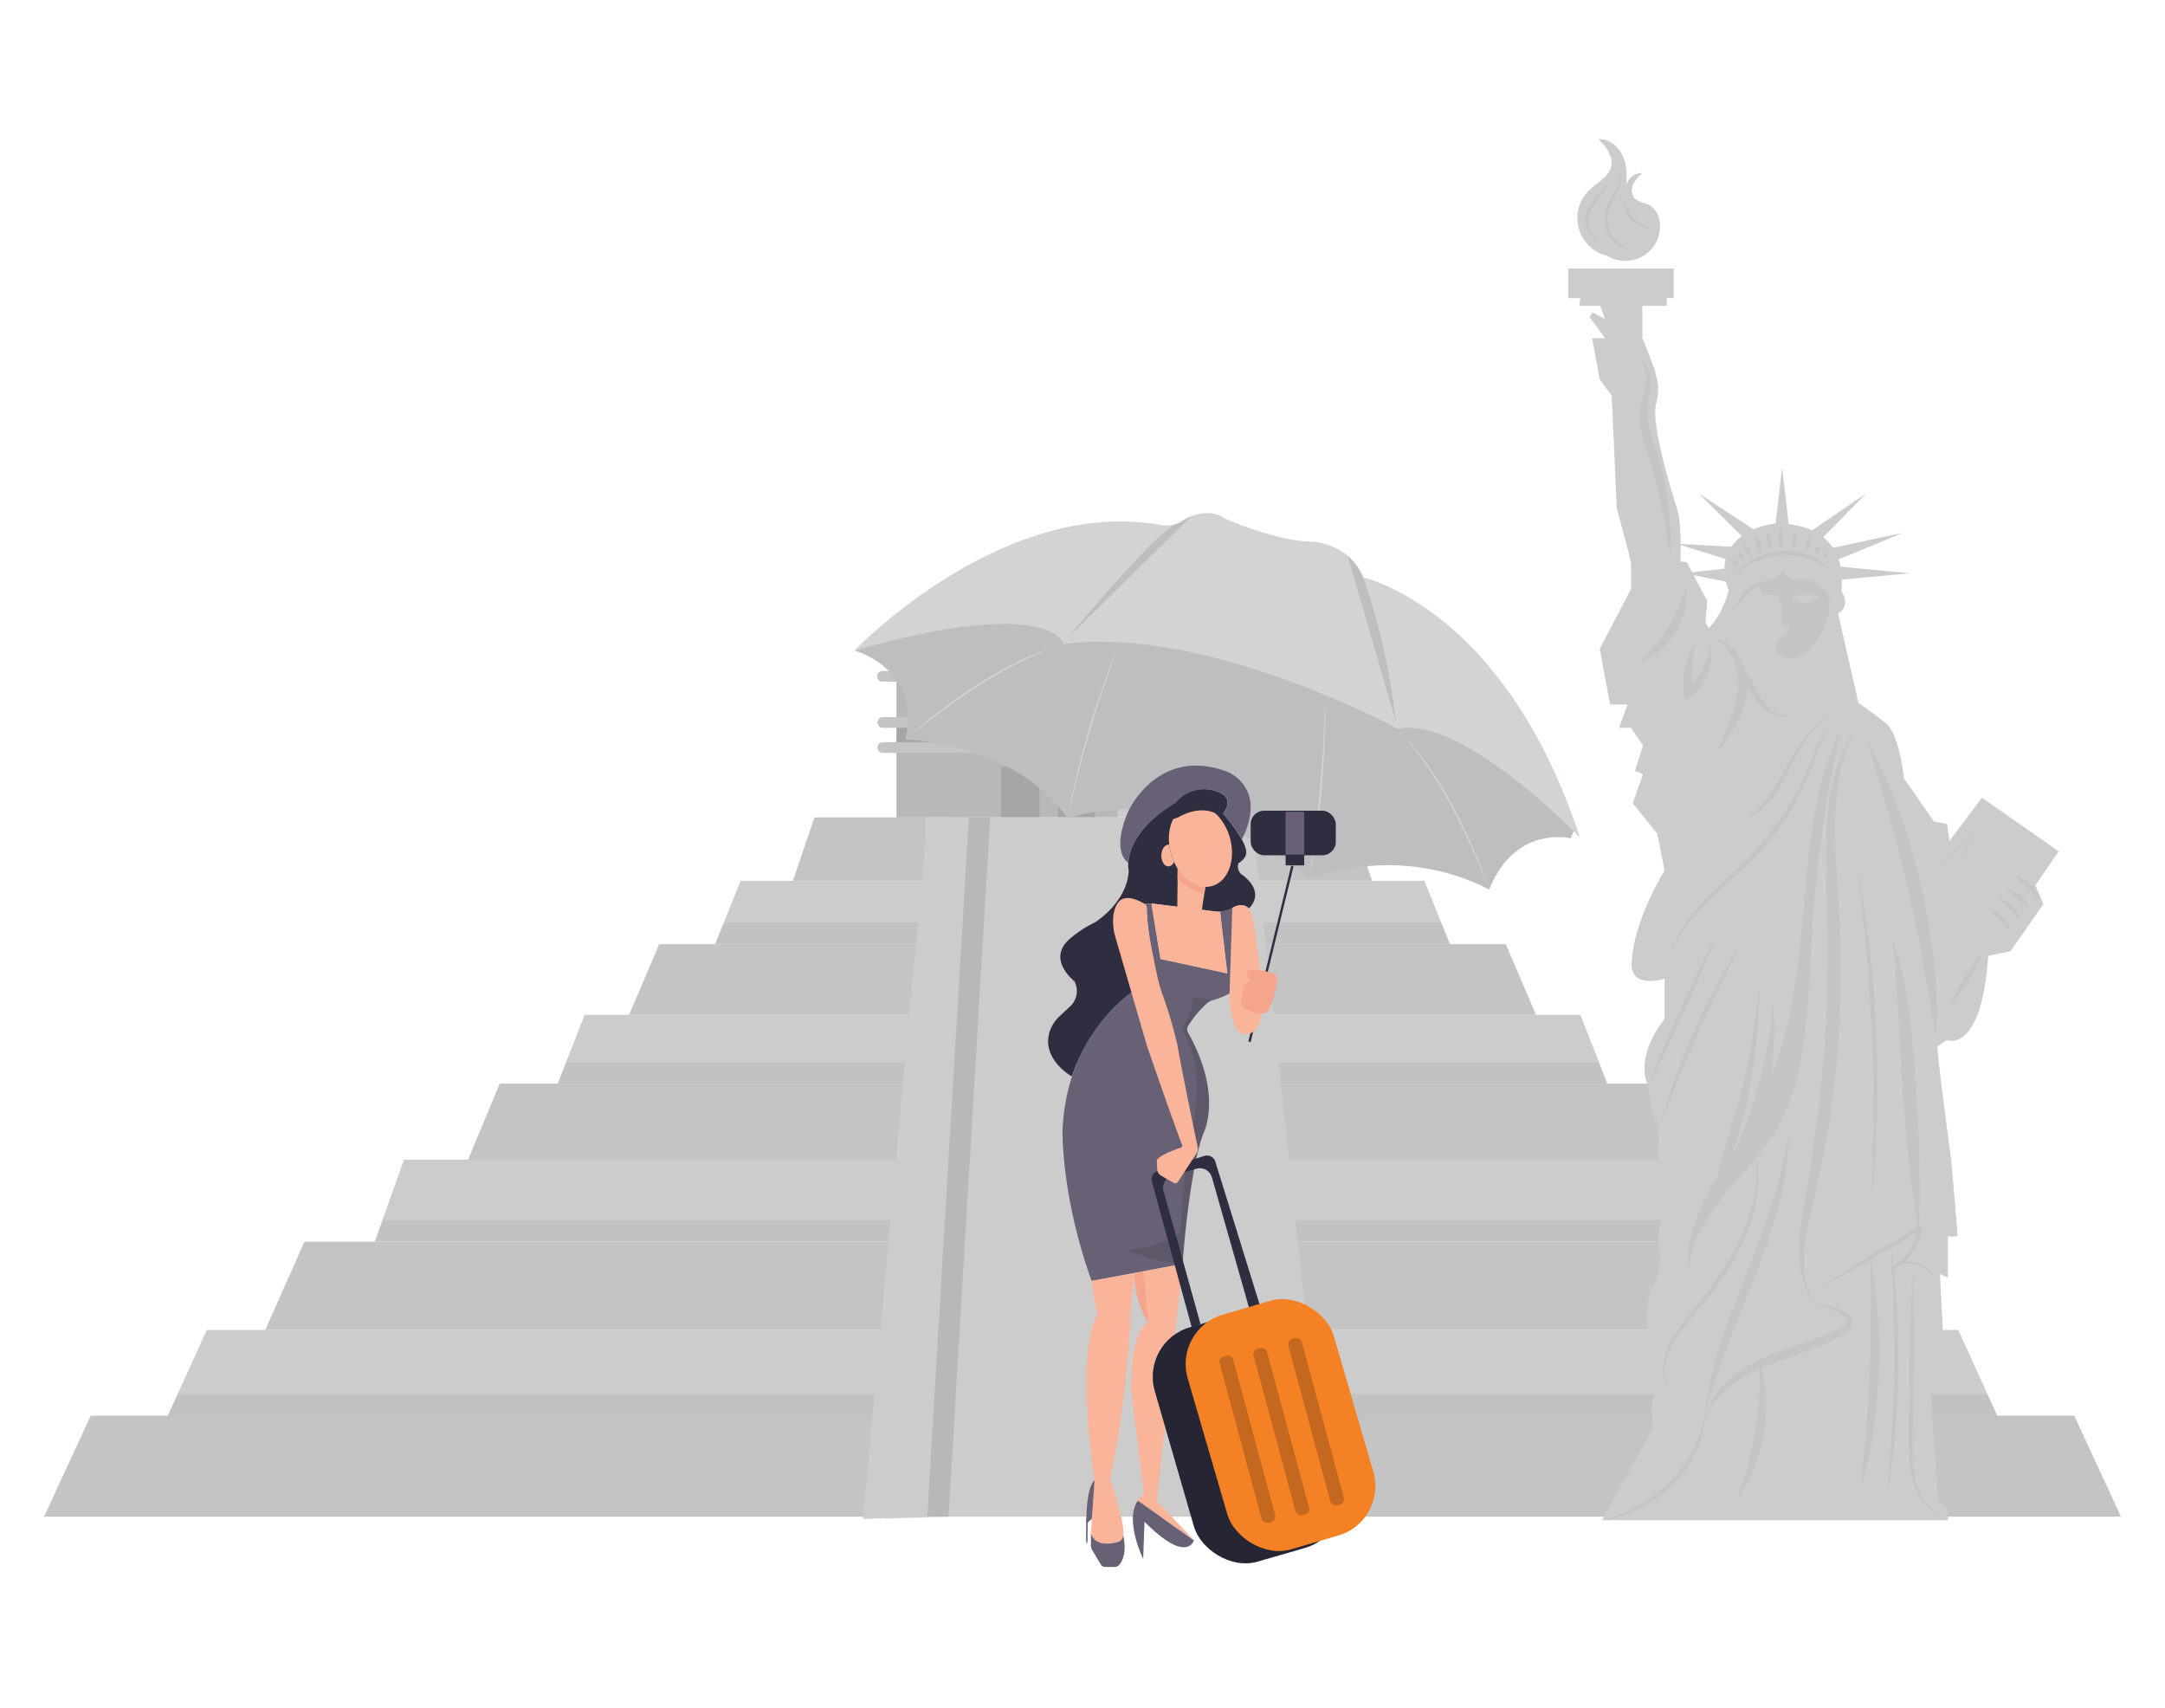 <svg xmlns="http://www.w3.org/2000/svg" width="865.76" height="682.89" viewBox="0 0 865.76 682.89"><g style="isolation:isolate"><g id="f4f84145-f929-423e-a366-b28593e03c92" data-name="Layer 1"><polygon points="17.6 606.43 36.28 566.03 370.18 566.03 370.18 606.43 17.6 606.43" fill="#c4c4c4"/><polygon points="66.6 567.09 82.69 531.76 370.18 531.76 370.18 567.09 66.6 567.09" fill="#ccc"/><polygon points="106.06 531.76 121.77 496.43 370.18 496.43 370.18 531.76 106.06 531.76" fill="#c4c4c4"/><polygon points="149.87 496.43 161.55 463.69 370.18 463.69 370.18 496.43 149.87 496.43" fill="#ccc"/><polygon points="187.16 463.69 199.83 433.28 370.18 433.28 370.18 463.69 187.16 463.69" fill="#c4c4c4"/><polygon points="223.01 433.28 233.78 405.76 370.18 405.76 370.18 433.28 223.01 433.28" fill="#ccc"/><polygon points="251.54 405.76 263.61 377.52 370.18 377.52 370.18 405.76 251.54 405.76" fill="#c4c4c4"/><polygon points="285.94 377.52 296.18 352.17 370.18 352.17 370.18 377.52 285.94 377.52" fill="#ccc"/><polygon points="317.07 352.17 325.67 326.83 370.18 326.83 370.18 352.17 317.07 352.17" fill="#c4c4c4"/><polygon points="848.17 606.43 829.48 566.03 495.58 566.03 495.58 606.43 848.17 606.43" fill="#c4c4c4"/><polygon points="799.17 567.09 783.08 531.76 495.58 531.76 495.58 567.09 799.17 567.09" fill="#ccc"/><polygon points="759.7 531.76 743.99 496.43 495.58 496.43 495.58 531.76 759.7 531.76" fill="#c4c4c4"/><polygon points="715.89 496.43 704.22 463.69 495.58 463.69 495.58 496.43 715.89 496.43" fill="#ccc"/><polygon points="678.6 463.69 665.93 433.28 495.58 433.28 495.58 463.69 678.6 463.69" fill="#c4c4c4"/><polygon points="642.75 433.28 631.99 405.76 495.58 405.76 495.58 433.28 642.75 433.28" fill="#ccc"/><polygon points="614.23 405.76 602.15 377.52 495.58 377.52 495.58 405.76 614.23 405.76" fill="#c4c4c4"/><polygon points="579.83 377.52 569.58 352.17 495.58 352.17 495.58 377.52 579.83 377.52" fill="#ccc"/><polygon points="548.69 352.17 540.09 326.83 495.58 326.83 495.58 352.17 548.69 352.17" fill="#c4c4c4"/><g opacity="0.05" style="mix-blend-mode:multiply"><polygon points="794.8 557.51 495.58 557.51 495.58 567.09 799.17 567.09 794.8 557.51"/><polygon points="66.6 567.09 370.18 567.09 370.18 557.51 70.96 557.51 66.6 567.09"/><polygon points="149.87 496.43 370.18 496.43 370.18 487.91 152.91 487.91 149.87 496.43"/><polygon points="712.86 487.91 495.58 487.91 495.58 496.43 715.89 496.43 712.86 487.91"/><polygon points="285.94 377.52 370.18 377.52 370.18 369 289.38 369 285.94 377.52"/><polygon points="576.38 369 495.58 369 495.58 377.52 579.83 377.52 576.38 369"/><polygon points="223.01 433.28 370.18 433.28 370.18 424.76 226.34 424.76 223.01 433.28"/><polygon points="639.42 424.76 495.58 424.76 495.58 433.28 642.75 433.28 639.42 424.76"/></g><rect x="358.49" y="262.16" width="151.78" height="64.67" fill="#ccc"/><rect x="358.49" y="262.16" width="79.38" height="64.67" opacity="0.1"/><rect x="423.03" y="306.66" width="23.87" height="20.17" opacity="0.1"/><rect x="454.56" y="306.66" width="15.33" height="20.17" opacity="0.1"/><rect x="400.33" y="306.66" width="15.33" height="20.17" opacity="0.1"/><rect x="358.49" y="288.85" width="151.78" height="10.02" opacity="0.1"/><path d="M516.45,291H353a2.13,2.13,0,0,1,0-4.26H516.45a2.13,2.13,0,1,1,0,4.26Z" fill="#c4c4c4"/><path d="M516.45,272.54H353a2.13,2.13,0,1,1,0-4.25H516.45a2.13,2.13,0,1,1,0,4.25Z" fill="#c4c4c4"/><path d="M516.45,301H353a2.13,2.13,0,0,1,0-4.26H516.45a2.13,2.13,0,1,1,0,4.26Z" fill="#c4c4c4"/><polygon points="527.67 606.43 370.18 606.43 370.18 326.83 492.02 326.83 527.67 606.43" fill="#ccc"/><polygon points="395.96 326.81 379.31 606.51 353.63 607.29 379.44 326.8 395.96 326.81" opacity="0.1"/><polygon points="387.45 326.81 370.79 606.51 345.11 607.29 370.93 326.8 387.45 326.81" fill="#ccc"/><polygon points="484.17 326.81 500.83 606.51 530.93 607.42 500.69 326.8 484.17 326.81" fill="#ccc"/><path d="M631.58,122.27h8.27l2,5.27-5.11-2.64-1.06,1.88,6.17,8.43H636.7l3,16.54,4.82,6.46,2,45s5.72,21.12,5.72,21.81v10.46l-12.51,23.89,4.09,22.29h7.05L647.41,291h4.78L657,298l-3.19,10.23,3.19,1.37-4.1,11.6,9.78,12.05,3,14.79s-12.51,19.79-13.19,37.08c-.46,10.69,13.19,6.14,13.19,6.14v16.15s-12.51,14.33-6.37,27.52c.68,7.51,2,12.52,4.32,15.25-1.14,8.64-.68,22.06,2.05,33.89-4.78,13.19-1.37,18.88-1.37,18.2s-2.5,11.37-2.5,11.37-7.73,4.1.91,40.72c-3.64,6.82-1.59,16.38-1.59,16.38l-20.47,37.08h138.3v-4.55L775,600.09,771.84,553l5.91-5-2-38.67,3.18,1.59v-16.6s3.87.45,3.87-.46-2.5-29.8-2.5-29.8-6.15-45.27-5.46-45.72l3.64-2.5s13.87,5.91,16.6-33.67c6.14-1.36,8.87-1.82,8.87-1.82l13.2-18.88L813.92,354l9.33-13.64-30.71-21.39-13,17.29-.91-6.82-5.23-.91-12-17.29s-1.82-17.74-7.28-22.07S743.18,281,743.18,281L735,245.23s5.46-2.5,1.36-8.87c.91-8.87-.22-25.25-23.43-27.07-10.91-.45-29.11,7.73-21.61,26.84-2.95,10.47-8,15-8,15L682,248.87l.68-8.64-8.19-15.47-2.5-.23s.68-14.78-1.37-21.15-10.46-33.67-8.41-41.63S662,149.92,662,149s-5.23-13.88-5.23-13.88V122.27h9.78v-3.06h2.73V107.38H627.17v11.83h4.77Z" fill="#ccc"/><path d="M659.79,82.17c-2.1-1.22-4.94-1.34-6.41-3.28a5.27,5.27,0,0,1-.18-5.4,15.53,15.53,0,0,1,3.65-4.32,6.62,6.62,0,0,0-6.48,4.71c.2-3.62.16-7.26-1.08-10.63-1.56-4.21-5.53-7.89-10-7.59C642,58.56,645,62.08,644.41,66c-.73,4.63-5.82,7-9.12,10.28a15.47,15.47,0,0,0,7.38,26,13.89,13.89,0,0,0,21.14-12.55C663.67,86.79,662.37,83.67,659.79,82.17Z" fill="#ccc"/><polygon points="731.43 219.37 760.92 213.03 733.05 224.58 731.43 219.37" fill="#ccc"/><polygon points="734.94 226.48 763.62 229.21 734.94 231.94 734.94 226.48" fill="#ccc"/><polygon points="723.46 212.83 746.22 197.32 726.96 217.01 723.46 212.83" fill="#ccc"/><polygon points="709.92 210.47 712.65 186.91 715.38 210.47 709.92 210.47" fill="#ccc"/><polygon points="679.34 197.32 701.92 212.09 698.49 216.33 679.34 197.32" fill="#ccc"/><polygon points="690.37 223.62 670.29 217.38 692.61 218.64 690.37 223.62" fill="#ccc"/><polygon points="690.71 232.65 673.22 229.21 690.93 227.2 690.71 232.65" fill="#ccc"/><path d="M693.14,230.38a26.27,26.27,0,0,1,19.17-10.07,25.8,25.8,0,0,1,20.19,7.78,31.45,31.45,0,0,0-20.08-6A32.15,32.15,0,0,0,693.14,230.38Z" fill="#c4c4c4"/><path d="M692.59,223.78a2.15,2.15,0,0,1,1.9.82,2.07,2.07,0,0,1,.26,2.05,2.57,2.57,0,0,1-1.72-1A2.62,2.62,0,0,1,692.59,223.78Z" fill="#c4c4c4"/><path d="M695.17,220.47a2.7,2.7,0,0,1,2,1.34,2.66,2.66,0,0,1,.21,2.38,3.36,3.36,0,0,1-2.19-3.72Z" fill="#c4c4c4"/><path d="M697.68,217.57a5.38,5.38,0,0,1,2.62,5,4.17,4.17,0,0,1-2.21-2A4.22,4.22,0,0,1,697.68,217.57Z" fill="#c4c4c4"/><path d="M702.09,214.21a6.74,6.74,0,0,1,1.86,3,6.49,6.49,0,0,1,.11,3.57,7,7,0,0,1-2-6.62Z" fill="#c4c4c4"/><path d="M706.63,212.58a6.94,6.94,0,0,1,1.64,3.31,6.76,6.76,0,0,1-.13,3.69,7,7,0,0,1-1.64-3.31A6.86,6.86,0,0,1,706.63,212.58Z" fill="#c4c4c4"/><path d="M712,211.33a9,9,0,0,1,.89,3.77,8.72,8.72,0,0,1-.64,3.81,7.4,7.4,0,0,1-.25-7.58Z" fill="#c4c4c4"/><path d="M717.92,213.06a5,5,0,0,1-.86,6.1,6.56,6.56,0,0,1,.86-6.1Z" fill="#c4c4c4"/><path d="M724,215a4.65,4.65,0,0,1-1.81,5.24,4.4,4.4,0,0,1,.05-2.92A4.45,4.45,0,0,1,724,215Z" fill="#c4c4c4"/><path d="M727.42,218.16a2.18,2.18,0,0,1-1.31,3.29,2.18,2.18,0,0,1-.19-2A2.23,2.23,0,0,1,727.42,218.16Z" fill="#c4c4c4"/><path d="M730.65,220.93a1.55,1.55,0,0,1,.28,1.52c-.19.35-.5.63-1.36.74a1.32,1.32,0,0,1,1.08-2.26Z" fill="#c4c4c4"/><path d="M704.15,235.22a1.63,1.63,0,0,0,.72,2.25,4.47,4.47,0,0,0,2.62.27,5.23,5.23,0,0,1,2.64.14c1.58.67,2,2.64,2.21,4.34a49.52,49.52,0,0,1,.22,6.09,2,2,0,0,0,.49,1.68c.56.42,1.43.12,2,.52a1.35,1.35,0,0,1,.3,1.69,3.82,3.82,0,0,1-1.3,1.32,14.69,14.69,0,0,0-2.82,2.39,4.58,4.58,0,0,0-1.17,3.41,4.63,4.63,0,0,0,3.07,3.46c2.84,1.13,6.18.27,8.65-1.52a22.45,22.45,0,0,0,5.8-7,29.84,29.84,0,0,0,3.31-7.33,13.12,13.12,0,0,0-.17-7.94,10.36,10.36,0,0,0-7.07-6.31c-1.88-.47-3.87-.4-5.78-.77s-3.88-1.33-4.64-3.12a14.14,14.14,0,0,1-9.65,5.36" fill="#c4c4c4"/><path d="M798.9,358.86A12.81,12.81,0,0,1,808,367.7c-1.74-1.43-3.15-2.9-4.66-4.33S800.38,360.55,798.9,358.86Z" fill="#c4c4c4"/><path d="M802.06,355.41a10.19,10.19,0,0,1,9.25,8.39c-1.56-1.61-2.9-3.08-4.41-4.43S803.82,356.8,802.06,355.41Z" fill="#c4c4c4"/><path d="M795.71,364a9.94,9.94,0,0,1,8.2,8.42c-1.48-1.51-2.68-2.93-4-4.28S797.18,365.48,795.71,364Z" fill="#c4c4c4"/><path d="M805.09,350.07a13.21,13.21,0,0,1,10.48,9.87c-1.76-1.83-3.29-3.56-5-5.16S807,351.71,805.09,350.07Z" fill="#c4c4c4"/><path d="M674.34,234.74a24,24,0,0,1-.63,9.42,31,31,0,0,1-10,16,24.08,24.08,0,0,1-8.19,4.71c2.21-2.25,4.27-4.42,6.17-6.71A66.18,66.18,0,0,0,671,243.24C672.26,240.53,673.3,237.72,674.34,234.74Z" fill="#c4c4c4"/><path d="M678.11,256.8a73.64,73.64,0,0,0-1.4,10.06c-.07,1.66-.14,3.3-.06,4.94s.18,3.26.4,4.88l-2.89-1.22a21.84,21.84,0,0,0,3.5-3.3,24.63,24.63,0,0,0,2.81-4,26.93,26.93,0,0,0,2-4.59,30.5,30.5,0,0,0,1.21-5.09,15.88,15.88,0,0,1,.57,5.42,19.49,19.49,0,0,1-1.19,5.45,21,21,0,0,1-2.69,5,19.93,19.93,0,0,1-4,4.06l-2.51,1.87-.38-3.09a31.2,31.2,0,0,1,.48-10.68A26.06,26.06,0,0,1,678.11,256.8Z" fill="#c4c4c4"/><path d="M685.4,255c4.48.82,8.39,4.2,10.63,8.33a23.06,23.06,0,0,1,2.45,13.77,35.41,35.41,0,0,1-4.39,13,60.24,60.24,0,0,1-7.86,10.89c1.69-4.15,3.68-8.1,5.3-12.11a46.19,46.19,0,0,0,3.33-12.22,24.37,24.37,0,0,0-1.38-12.13A19.35,19.35,0,0,0,685.4,255Z" fill="#c4c4c4"/><path d="M698.27,269.13a28,28,0,0,1,4,6.22,39.68,39.68,0,0,0,3.39,5.89,11.2,11.2,0,0,0,5.12,4,23.46,23.46,0,0,0,6.77,1.18,23.79,23.79,0,0,1-7-.31,12.52,12.52,0,0,1-6.24-3.7c-3.41-3.51-5.36-8.05-8.54-10.71a1.83,1.83,0,1,1,2.35-2.8l.18.17Z" fill="#c4c4c4"/><path d="M667.5,383.11a44.35,44.35,0,0,1,6.09-13.31A81.58,81.58,0,0,1,683,358.46c6.84-7,14.45-13.19,20.72-20.57a113.53,113.53,0,0,0,16.21-24c1.12-2.15,2.11-4.36,3.09-6.58l2.76-6.78a35.67,35.67,0,0,1,3.48-6.5,14.41,14.41,0,0,1,5.45-4.84,15,15,0,0,0-5,5.11,35.57,35.57,0,0,0-3,6.56l-2.52,6.88c-.91,2.28-1.85,4.55-2.91,6.76a108.32,108.32,0,0,1-16.09,24.6c-6.51,7.41-14.14,13.6-21.1,20.35a82.66,82.66,0,0,0-9.63,10.86A47.38,47.38,0,0,0,667.5,383.11Z" fill="#c4c4c4"/><path d="M731.74,286.51a29.25,29.25,0,0,0-9.43,9.09,88.26,88.26,0,0,0-6.5,11.51,71.5,71.5,0,0,1-6.64,11.67c-2.74,3.56-6.13,6.87-10.32,8.59a.1.1,0,0,1-.12-.05.09.09,0,0,1,0-.11,36.12,36.12,0,0,0,8.93-9.49c2.44-3.61,4.68-7.4,6.82-11.29a89.31,89.31,0,0,1,7.07-11.37,29.61,29.61,0,0,1,10.08-8.71.1.1,0,0,1,.12,0A.09.09,0,0,1,731.74,286.51Z" fill="#c4c4c4"/><path d="M715.16,453.46a111.74,111.74,0,0,1-4,29.16,259.28,259.28,0,0,1-9.39,27.92c-3.59,9.11-7.33,18.11-10.86,27.19a284.31,284.31,0,0,0-9.28,27.72,145,145,0,0,1,6.61-28.67c3-9.35,6.63-18.46,10.14-27.56s7.07-18.16,10.06-27.39A175.94,175.94,0,0,0,715.16,453.46Z" fill="#c4c4c4"/><path d="M741.52,292a76,76,0,0,0-7.26,27.73,125.22,125.22,0,0,0-.44,14.37q.12,7.2.61,14.42c.67,9.62,1.35,19.35,1.61,29.1s.09,19.5-.33,29.24-1.32,19.46-2.49,29.14-2.69,19.31-4.65,28.85c-1,4.77-2,9.54-3.13,14.26s-2.27,9.39-3,14.11a58.62,58.62,0,0,0-.89,14.23,31.23,31.23,0,0,0,4.08,13.65A29.86,29.86,0,0,1,720,507.64a57.44,57.44,0,0,1-.27-14.76c.47-4.9,1.34-9.71,2.19-14.49l1.26-7.14,1.17-7.14c1.45-9.54,2.79-19.09,3.72-28.68s1.75-19.2,2.18-28.82.68-19.26.62-28.9-.53-19.26-.7-29-.1-19.57,1.42-29.29a81.13,81.13,0,0,1,3.5-14.28A63.38,63.38,0,0,1,741.52,292Z" fill="#c4c4c4"/><path d="M737.29,289.15c-18.24,35.46-13.19,78-21.75,117a168.44,168.44,0,0,1-19.32,49.22c-5,8.5-10.75,16.58-15.08,25.44s-7.21,18.77-5.94,28.55c.21-11,6-21,12.82-29.63s14.8-16.27,20.68-25.52c14.25-22.46,14.17-50.71,15.64-77.27a528,528,0,0,1,12-86.52" fill="#c4c4c4"/><path d="M746.32,295.35a199.61,199.61,0,0,1,12.82,28.26c.88,2.43,1.75,4.87,2.57,7.33l2.35,7.41c.74,2.48,1.4,5,2.1,7.49l1.91,7.54,1.62,7.6,1.45,7.64,1.17,7.69c.35,2.56.65,5.14.94,7.71a197.2,197.2,0,0,1,1,31c-1.73-10.21-3.36-20.34-5.22-30.41-.51-2.51-1-5-1.44-7.54l-1.53-7.51-1.59-7.5-1.72-7.46L761,347.16c-.63-2.48-1.3-4.94-1.89-7.43l-2-7.41c-.72-2.45-1.39-4.92-2-7.4C752.31,315.07,749.29,305.27,746.32,295.35Z" fill="#c4c4c4"/><path d="M728.26,514.59c6.3-4.24,12.73-8.25,19.15-12.28s12.93-7.89,19.47-11.72l1.53-.89-.18,1.74a20.7,20.7,0,0,1-8.54,14.67l-.61-1.1a11.57,11.57,0,0,1,8.93.53,11.22,11.22,0,0,1,5.9,6.39,11.27,11.27,0,0,0-6.22-5.66,10.89,10.89,0,0,0-8.15-.07l-4.39,1.89,3.78-3a20.38,20.38,0,0,0,7.54-13.83l1.34.84c-6.48,3.93-13,7.74-19.61,11.53S735,511.09,728.26,514.59Z" fill="#c4c4c4"/><path d="M767.28,492.18c-1.78-9.7-3-19.44-4.07-29.19-.58-4.87-1-9.76-1.43-14.64l-1.13-14.66L759.81,419l-.72-14.62c-.53-9.74-1.27-19.43-2.41-29.23A141,141,0,0,1,763.33,404c.72,4.88,1.14,9.79,1.64,14.68l1.12,14.66.83,14.68c.18,4.9.45,9.79.53,14.7C767.7,472.51,767.76,482.33,767.28,492.18Z" fill="#c4c4c4"/><path d="M725.49,521.32a24.34,24.34,0,0,1,10.92,2.41A15.9,15.9,0,0,1,739,525.2a4.06,4.06,0,0,1,.61,6.46,10.84,10.84,0,0,1-2.49,1.94c-6.51,3.86-13.64,6.28-20.53,8.74s-13.72,4.88-19.83,8.66-11.52,8.75-14.65,15.5c1.67-7.3,6.95-13.52,13.07-17.86A58.32,58.32,0,0,1,705,543c3.42-1.53,6.92-2.83,10.39-4.08,7-2.41,13.92-4.62,20.39-7.79,1.49-.7,2.82-1.81,2.77-2.73a2.2,2.2,0,0,0-.87-1.59,16,16,0,0,0-2.08-1.52A28.59,28.59,0,0,0,725.49,521.32Z" fill="#c4c4c4"/><path d="M742.67,346.92c2.11,10.73,3.72,21.57,5,32.44s2.05,21.81,2.62,32.74.6,21.9.32,32.85l-.29,8.2-.42,8.2c-.39,5.46-.78,10.92-1.36,16.36l.28-8.2.19-8.2.16-8.19,0-8.19c0-10.92-.18-21.84-.74-32.75s-1.22-21.8-2.19-32.67S744,357.77,742.67,346.92Z" fill="#c4c4c4"/><path d="M663.71,450.38c1.74-6.57,3.84-13,6.14-19.43s4.86-12.71,7.6-18.93,5.73-12.34,9-18.32q2.45-4.49,5-8.9c1.76-2.91,3.49-5.83,5.36-8.67l-4.58,9.09c-1.53,3-3,6.06-4.5,9.12-2.92,6.11-5.81,12.23-8.55,18.42s-5.38,12.42-8,18.69S666.16,444.05,663.71,450.38Z" fill="#c4c4c4"/><path d="M659.06,434.17c1.93-5.16,4-10.24,6.17-15.3s4.37-10.1,6.61-15.11,4.58-10,7-14.94l3.63-7.41c1.28-2.44,2.49-4.9,3.81-7.32-.94,2.59-2,5.13-3,7.69l-3.17,7.62c-2.12,5.07-4.37,10.09-6.62,15.11s-4.58,10-7,14.93S661.67,429.32,659.06,434.17Z" fill="#c4c4c4"/><path d="M685.79,474c1.65-6.64,3.56-13.08,5.33-19.57s3.94-12.84,5.55-19.38,3-13.13,4-19.79,2-13.37,2.52-20.11l.36,0c-.06,6.77-.42,13.56-1.07,20.33s-1.72,13.49-3,20.18-2.62,13.4-4.91,19.84a103.68,103.68,0,0,1-8.47,18.61Z" fill="#c4c4c4"/><path d="M681.9,565.15a37.75,37.75,0,0,1-1,7.75,44.56,44.56,0,0,1-11.44,20.41,49.6,49.6,0,0,1-12.66,9.31,57.79,57.79,0,0,1-7.2,3.09,52.08,52.08,0,0,1-7.56,1.94,72.53,72.53,0,0,0,7.24-2.77,59.58,59.58,0,0,0,6.85-3.49,57.88,57.88,0,0,0,12-9.35,51.7,51.7,0,0,0,8.92-12.32A49.37,49.37,0,0,0,681.9,565.15Z" fill="#c4c4c4"/><path d="M701.93,460.45A48.62,48.62,0,0,1,703,473.7a62.77,62.77,0,0,1-2.31,13.18c-2.46,8.62-6.77,16.58-11.7,24-2.51,3.67-5.21,7.21-8,10.67s-5.71,6.8-8.42,10.23a32.68,32.68,0,0,0-6.12,11.44,17.38,17.38,0,0,0,1,12.76c-2.47-3.75-2.78-8.6-1.86-13a33.19,33.19,0,0,1,5.86-12.06c2.59-3.66,5.55-6.94,8.24-10.43s5.35-7,7.8-10.66a90,90,0,0,0,11.86-23.38A57.63,57.63,0,0,0,701.93,460.45Z" fill="#c4c4c4"/><path d="M703.71,545.12a53.45,53.45,0,0,1,2.46,14.16,66.78,66.78,0,0,1-4.86,28.31,53.55,53.55,0,0,1-7,12.52c1.59-4.52,3.1-9,4.37-13.45a132.49,132.49,0,0,0,3.07-13.58,130.13,130.13,0,0,0,1.64-13.83C703.65,554.6,703.71,549.91,703.71,545.12Z" fill="#c4c4c4"/><path d="M748,503.26a168.19,168.19,0,0,1,3,22.91,212.87,212.87,0,0,1-1.93,46.14,167.16,167.16,0,0,1-4.91,22.57c.71-7.67,1.47-15.28,2.09-22.9s1.12-15.22,1.41-22.84.47-15.25.51-22.88S748.09,511,748,503.26Z" fill="#c4c4c4"/><path d="M756.13,498.69c1.19,8.06,2,16.17,2.45,24.3s.62,16.28.6,24.43c-.18,8.15-.5,16.29-1.21,24.41-.38,4.06-.79,8.11-1.27,12.15s-1.09,8.07-1.8,12.08c.15-2,.3-4.06.48-6.08l.43-6.09q.45-6.07.76-12.16c.42-8.1.76-16.22.79-24.33s0-16.23-.17-24.35S756.57,506.82,756.13,498.69Z" fill="#c4c4c4"/><path d="M764.9,507.18c.27,8.65.34,17.29.38,25.94s-.07,17.28-.1,25.93l-.24,13c-.08,4.33-.19,8.63.07,12.89a31.74,31.74,0,0,0,3,12.29,19.15,19.15,0,0,0,8.69,9.11c-4.1-1.52-7.33-4.89-9.48-8.69A32.93,32.93,0,0,1,763.61,585a118.4,118.4,0,0,1-.32-13l.07-13c.18-8.64.27-17.28.53-25.92S764.42,515.82,764.9,507.18Z" fill="#c4c4c4"/><path d="M779.64,402.67a70.86,70.86,0,0,1,13.2-21.29,112,112,0,0,1-13.2,21.29Z" fill="#c4c4c4"/><path d="M692.43,243.57a4.84,4.84,0,0,0,2.45-2.55,24.34,24.34,0,0,1,1.76-3.38A12.09,12.09,0,0,1,703,233c2.48-.79,4.92-1.09,7-2.13a6.59,6.59,0,0,0,2.62-2.17,4.64,4.64,0,0,0,.88-3.39,4.62,4.62,0,0,1-.1,3.83,7,7,0,0,1-2.7,3c-2.28,1.47-4.9,1.87-7.14,2.63a12.23,12.23,0,0,0-5.78,3.76c-.77.87-1.36,1.94-2.14,3A4.81,4.81,0,0,1,692.43,243.57Z" fill="#c4c4c4"/><path d="M713.39,228.39a3.46,3.46,0,0,0,1.55,2.43,5.62,5.62,0,0,0,2.67.86c1.91.2,4.08-.22,6.36.38a10.83,10.83,0,0,1,5.61,3.57,9.57,9.57,0,0,1,2.34,6,13.28,13.28,0,0,0-3.37-5,11.71,11.71,0,0,0-5-2.78c-1.8-.55-3.92-.23-6.14-.74a6,6,0,0,1-3-1.59A3.4,3.4,0,0,1,713.39,228.39Z" fill="#c4c4c4"/><path d="M694.69,457.92s13.91-30.45,14.22-59.28a143.57,143.57,0,0,1-2.82,43.66Z" fill="#c4c4c4"/><path d="M774.09,348.9c2.94-3.15,5.84-6.32,8.59-9.63s5.39-6.69,8-10.13A97.48,97.48,0,0,1,783,339.56,96.13,96.13,0,0,1,774.09,348.9Z" fill="#c4c4c4"/><path d="M781.37,346c1.6-2.27,3.34-4.44,5.07-6.61S790,335,791.86,333c-1.6,2.27-3.34,4.44-5.07,6.61S783.26,343.91,781.37,346Z" fill="#c4c4c4"/><path d="M647.59,68.5a8.67,8.67,0,0,1,.29,4.82,20.43,20.43,0,0,1-1.68,4.58c-1.4,2.89-3.08,5.62-3.29,8.65a12.55,12.55,0,0,0,2.44,8.56,13.26,13.26,0,0,0,7.76,4.88,12.13,12.13,0,0,1-8.58-4.22,12.64,12.64,0,0,1-3-9.34c.28-3.44,2.15-6.32,3.72-9a20,20,0,0,0,2-4.26A9.15,9.15,0,0,0,647.59,68.5Z" fill="#c4c4c4"/><path d="M644,72.29c-1.26,2.1-2.64,4.1-4,6.09a61.63,61.63,0,0,0-4,5.91,8.32,8.32,0,0,0-.35,6.57,31.16,31.16,0,0,0,3.35,6.34,19.78,19.78,0,0,1-4.33-6,9.7,9.7,0,0,1-.81-3.75,8.51,8.51,0,0,1,.92-3.79,34.73,34.73,0,0,1,4.4-6C640.69,75.88,642.28,74,644,72.29Z" fill="#c4c4c4"/><path d="M649.55,79.4A13.6,13.6,0,0,0,660.6,91,10.07,10.07,0,0,1,649.55,79.4Z" fill="#c4c4c4"/><path d="M655.47,142.84a9.16,9.16,0,0,1,3.25,4,15.64,15.64,0,0,1,1.19,5.18c.21,3.59-.55,7-.92,10.3-1.07,6.48,1.6,12.49,3.71,19.09a119.76,119.76,0,0,1,4.42,20.13,99.81,99.81,0,0,1,.64,20.51c-1-6.77-2.06-13.44-3.44-20s-3.06-13.11-5.09-19.51c-.94-3.2-2.16-6.41-2.93-9.89a28.89,28.89,0,0,1-.66-5.37,24.19,24.19,0,0,1,.55-5.36c.66-3.43,1.74-6.62,1.94-9.86S657.82,145.38,655.47,142.84Z" fill="#c4c4c4"/><path d="M727,238a44.1,44.1,0,0,0-9.47.18c-.86.11-.87,1.47,0,1.36l.54-.05a.7.7,0,0,0,.1.16,4.83,4.83,0,0,0,6.86.21.56.56,0,0,0,.18-.6c.6,0,1.19.06,1.79.11C727.85,239.43,727.85,238.06,727,238Z" fill="#ccc"/><path d="M362.11,295.69s43.2.68,64.8,31.54c0,0,48-17.83,96.68,24.34,0,0,34.62-15.09,72,4.11,0,0,7.54-24.34,32.57-20.57l1.25-3S582,284.49,558.86,291.35c0,0-71.85-43.17-133.44-33.94,0,0-6.61-22.18-83.7,2.7C341.72,260.11,368.42,267.07,362.11,295.69Z" fill="#d1d3d4"/><path d="M362.11,295.69s43.2.68,64.8,31.54c0,0,48-17.83,96.68,24.34,0,0,34.62-15.09,72,4.11,0,0,7.54-24.34,32.57-20.57l1.25-3S582,284.49,558.86,291.35c0,0-71.85-43.17-133.44-33.94,0,0-6.61-22.18-83.7,2.7C341.72,260.11,368.42,267.07,362.11,295.69Z" opacity="0.1"/><path d="M341.72,260.11s59.47-62.36,123.61-50a12.58,12.58,0,0,0,6.88-1.45s9.43-6.88,17.4-1.44c0,0,19.23,8.67,34.12,9.33a25.14,25.14,0,0,1,11.57,3.21,21.83,21.83,0,0,1,9.83,11.14s56.61,12.19,86.68,104c0,0-46.5-48.84-72.95-43.52,0,0-75.48-41.17-133.44-33.94C425.42,257.41,420.27,237.9,341.72,260.11Z" fill="#d1d3d4"/><path d="M426.58,255.43s34.52-41.51,43.26-45.67a8.23,8.23,0,0,0,2.84-1.52,23.74,23.74,0,0,1,3.93-2Z" opacity="0.1"/><path d="M558.14,288.46l-19.33-66.63s6.14,6.32,6.32,9c2.25,6.46,4.4,13.45,6.32,20.95A262.87,262.87,0,0,1,558.14,288.46Z" opacity="0.1"/><path d="M362.11,295.69c4.53-4.19,9.31-8.09,14.21-11.84s10-7.26,15.16-10.6a177,177,0,0,1,16.16-9A105.08,105.08,0,0,1,425,257.78l-4.37,1.47c-1.48.44-2.88,1.1-4.31,1.66l-2.14.86c-.72.27-1.4.64-2.1,1l-4.18,2c-5.49,2.77-10.83,5.82-16,9.1s-10.25,6.81-15.2,10.46q-3.72,2.73-7.34,5.6C366.84,291.73,364.46,293.69,362.11,295.69Z" fill="#d1d3d4"/><path d="M426.91,327.23q1.57-8.88,3.69-17.63c1.38-5.85,3-11.65,4.64-17.41s3.56-11.48,5.57-17.14c1-2.83,2-5.65,3.12-8.45s2.2-5.59,3.38-8.35c-1.05,2.82-2.09,5.63-3.09,8.46s-2,5.65-3,8.5c-1.91,5.68-3.75,11.39-5.43,17.15s-3.29,11.54-4.78,17.35S428.21,321.37,426.91,327.23Z" fill="#d1d3d4"/><path d="M523.59,351.57c.88-6.1,1.71-12.2,2.44-18.32s1.38-12.24,1.88-18.37,1-12.28,1.31-18.43.57-12.3.75-18.46c0,3.08,0,6.16,0,9.24s-.14,6.17-.26,9.25c-.24,6.16-.65,12.31-1.16,18.45s-1.21,12.27-2,18.38S524.73,345.51,523.59,351.57Z" fill="#d1d3d4"/><path d="M595.58,355.68q-1.68-4.29-3.51-8.54t-3.72-8.44c-2.56-5.6-5.24-11.14-8.17-16.54a169.49,169.49,0,0,0-9.48-15.81,92,92,0,0,0-5.52-7.38,62.48,62.48,0,0,0-6.32-6.7,72.14,72.14,0,0,1,12.24,13.8,158.06,158.06,0,0,1,9.63,15.79q4.35,8.16,8.06,16.64C591.26,344.15,593.57,349.86,595.58,355.68Z" fill="#d1d3d4"/><rect x="472.05" y="380.93" width="72.38" height="0.95" transform="translate(17.24 784.76) rotate(-76.29)" fill="#2f2e41"/><path d="M499.45,363.22s-2.53-2.71-6.68-.18c0,0-3.07,2.34-9.39,1.08l-22.93-2.89-2.71.15L453,396.5s-16.43,10.6-24.38,33.89c0,0-12-6.63-9-17.49a14.49,14.49,0,0,1,4.12-6.6l4.21-3.93a8.34,8.34,0,0,0,1.65-10.1s-11.47-8.83-1.53-17.13a46.41,46.41,0,0,1,9.74-6.32s13-7.95,13.55-20.77a11.4,11.4,0,0,1-.16-3.17c.32-4.82,3.16-14.46,18.76-23.91a14.79,14.79,0,0,1,17.52-4.15s6.49,2,1.62,8.48a68.69,68.69,0,0,1,7.47,10.34c1.4,2.55,2.24,5,1.55,6.46,0,0-.36,1.44-2.88,3.06a4.2,4.2,0,0,0,1.08,4.34S506.5,355.82,499.45,363.22Z" fill="#2f2e41"/><path d="M482.07,354.12,480,367.91l-8.85-2.24-.36-3.55.17-15.59C473.75,351.16,477.94,354.06,482.07,354.12Z" fill="#f9b499"/><path d="M464.06,383.44l-3.61-22.21-2.71.15a2.53,2.53,0,0,1,.83,1.56,103.55,103.55,0,0,0,2.94,21.16l-9,12.71s-26.27,16.88-27.63,55.61c0,0-.4,26.41,11.65,59.73l36.39-6.82s2.34-36.12,8.3-52.19c0,0,8-14.8-6.07-40.13a2.84,2.84,0,0,1,0-2.87,40.09,40.09,0,0,1,7.6-9.08,4.93,4.93,0,0,1,2-1.08c2-.54,6.57-2,8.63-4.19a3.83,3.83,0,0,0,1-2.79l-1.58-30a24.38,24.38,0,0,1-4.88,1.62l2.89,24.56Z" fill="#686175" data-primary="true"/><polygon points="460.45 361.23 487.89 364.66 490.78 389.22 464.06 383.44 460.45 361.23" fill="#f9b499"/><path d="M492.77,363s6-3.79,7.76,2.71c0,0,4.65,20.25,3.76,39.9a10,10,0,0,1-2.45,6.28l-.09.1a4.63,4.63,0,0,1-7.61-1.22,30.14,30.14,0,0,1-2.45-13.64Z" fill="#f9b499"/><path d="M439,525.55a89.39,89.39,0,0,1-2.44-13.4L453.86,509s-2.44,16.25-1.9,21.4c0,0-2.17,36-8.13,60.94,0,0,7.86,21.4,4.61,24.65,0,0-10,4.15-12.19-2.89l1.44-21.31S429.57,541.62,439,525.55Z" fill="#f9b499"/><path d="M434.44,609.16s-.36-13.91,3.25-17.34l-1.07,15.47Z" fill="#686175" data-primary="true"/><path d="M436.25,613.13v5.09a2.51,2.51,0,0,0,.35,1.28l3.57,6a2.05,2.05,0,0,0,1.76,1h3.94a2,2,0,0,0,1.36-.52c1.3-1.18,3.57-4.65,1.91-12.37a.24.24,0,0,1,0,.07,2.72,2.72,0,0,1-1.92,2.77C444.52,617.26,438.11,618.55,436.25,613.13Z" fill="#686175" data-primary="true"/><path d="M434.6,617.39c-.12-.47-.21-.94-.29-1.4l0-1.4.05-2.8,0-2.8,0-1.4c.11-.46.2-.93.33-1.39.12.46.2.93.3,1.4l0,1.4-.05,2.8-.05,2.8,0,1.4C434.84,616.46,434.74,616.93,434.6,617.39Z" fill="#686175" data-primary="true"/><path d="M459.18,528.8s-7.76,2.35-6.68,28.53l4.88,39.37L455,600l22.43,15.9L462.61,600l10.3-94.62L453.86,509S452.68,517.43,459.18,528.8Z" fill="#f9b499"/><path d="M457.2,508.4l-3.34.63s-1.18,9.12,5.32,19.77Z" fill="#f4a58c"/><path d="M451,500.07s20.1-3.05,21.12-8.65l1.9-24.95a76.3,76.3,0,0,1,2.25-13.6c2.27-8.7,5.24-26.65-3.64-41.1,0,0,4.83-7.89,4.32-13.23l7.81,1.44s-3.22.63-9.58,10.16a2.52,2.52,0,0,0,0,2.87s13.66,21,6.07,40.13a55.74,55.74,0,0,0-3.07,11.47s-4,21.8-5.32,40.45C472.82,505.06,463.17,505.2,451,500.07Z" opacity="0.1"/><path d="M429.66,392.27l-.09-.16" fill="none" stroke="#ed1c24" stroke-miterlimit="10"/><rect x="514.1" y="341.73" width="7.44" height="4.28" fill="#2f2e41"/><rect x="500.13" y="324.15" width="34.04" height="17.81" rx="5.35" fill="#2f2e41"/><rect x="514.1" y="324.6" width="7.44" height="17.13" fill="#686175" data-primary="true"/><path d="M496.63,335.64a68.69,68.69,0,0,0-7.47-10.34c4.87-6.5-1.62-8.48-1.62-8.48A14.79,14.79,0,0,0,470,321c-15.6,9.45-18.44,19.09-18.76,23.91h-.05s-7.21-3.83,0-20.52c0,0,11.39-25.47,38.33-16.27A15.35,15.35,0,0,1,500,320.52C500.45,324.37,499.77,329.36,496.63,335.64Z" fill="#686175" data-primary="true"/><rect x="468.41" y="526.06" width="60.81" height="97.51" rx="20.56" transform="translate(-140.05 161.2) rotate(-16.13)" fill="#2f2e41"/><rect x="468.41" y="526.06" width="60.81" height="97.51" rx="20.56" transform="translate(-140.05 161.2) rotate(-16.13)" opacity="0.2"/><path d="M457.14,623.3S449.52,607.81,455,600l22.43,15.9s-2.71,9.76-19.76-7.48Z" fill="#686175" data-primary="true"/><path d="M484.61,470.69l15.07,52.91,4.25-1.3L486,464.48a3.51,3.51,0,0,0-4.43-2.3l-18.62,6a3.51,3.51,0,0,0-2.31,4.26l15.91,58.25,3.53-1.22-14.78-53.26a5,5,0,0,1,3.5-6.2l9.59-2.71a5,5,0,0,1,6.2,3.38Z" fill="#2f2e41"/><path d="M447.81,360.15s-4.16,3.25-2.17,13.18l13,44.78s11,32,14.06,39.53a.94.94,0,0,1-.56,1.24c-2.55.87-9.38,3.37-9.53,5.28l.12,3.22a3.31,3.31,0,0,0,1.66,2.75l4.89,2.79a1.34,1.34,0,0,0,1.79-.43l7.4-11.32a3.39,3.39,0,0,0,.47-2.52c-1.17-5.6-5.7-27.35-8.2-41.26A187.25,187.25,0,0,0,465,397.93a44.34,44.34,0,0,1-1.81-5.95c-1.62-7-4.88-22-4.59-29a1.72,1.72,0,0,0-.83-1.56C455.69,360.16,450.64,357.6,447.81,360.15Z" fill="#f9b499"/><path d="M470.86,351.41l.09-6.32,11.29,8.58-.63,3.52S476.82,357.1,470.86,351.41Z" fill="#f4a58c"/><path d="M469.49,344.63a2.69,2.69,0,0,1-2.27,1.79c-1.55,0-2.8-1.94-2.8-4.32s1.25-4.34,2.8-4.34a1.47,1.47,0,0,1,.36,0,22.08,22.08,0,0,0,.76,3.75A22.51,22.51,0,0,0,469.49,344.63Z" fill="#f9b499"/><path d="M484.76,354.24a8.81,8.81,0,0,1-2.69.35c-4.13-.06-8.32-2.86-11.16-7.32a22.14,22.14,0,0,1-1.42-2.64,22.51,22.51,0,0,1-1.15-3.08,22.08,22.08,0,0,1-.76-3.75c-.89-7.48,2.2-14.15,7.74-15.78,6.46-1.89,13.81,3.78,16.42,12.68S491.22,352.35,484.76,354.24Z" fill="#f9b499"/><path d="M471.23,326.76s8.36-5.25,15.4-1.28l2.53-6-12.82.36L464.82,329Z" fill="#2f2e41"/><path d="M510.83,390.85c-1.05-2.54-7.64-3-9.9-3.06a3,3,0,0,0-1.84.5c-1.59,1.1,0,2.56,0,2.56,2.35,1.44-.36,1.8-.36,1.8-1.58.72-2.24,6.21-2.45,8.44a1.64,1.64,0,0,0,.73,1.53c1.56,1,5.15,3,8.83,2.37a2,2,0,0,0,1.46-1.12,34.53,34.53,0,0,0,1.9-4.72A36.25,36.25,0,0,0,510.83,390.85Z" fill="#f4a58c"/><rect x="480.74" y="522.42" width="60.81" height="97.72" rx="20.56" transform="matrix(0.96, -0.28, 0.28, 0.96, -138.59, 164.49)" fill="#f48225" data-secondary="true"/><rect x="496.06" y="540.98" width="5.6" height="68.89" rx="2.14" transform="translate(-132.7 149.86) rotate(-15.1)" opacity="0.2"/><rect x="509.6" y="537.91" width="5.6" height="68.89" rx="2.14" transform="translate(-131.43 153.28) rotate(-15.1)" opacity="0.2"/><rect x="523.51" y="533.94" width="5.6" height="68.89" rx="2.14" transform="translate(-129.92 156.77) rotate(-15.1)" opacity="0.2"/></g></g></svg>